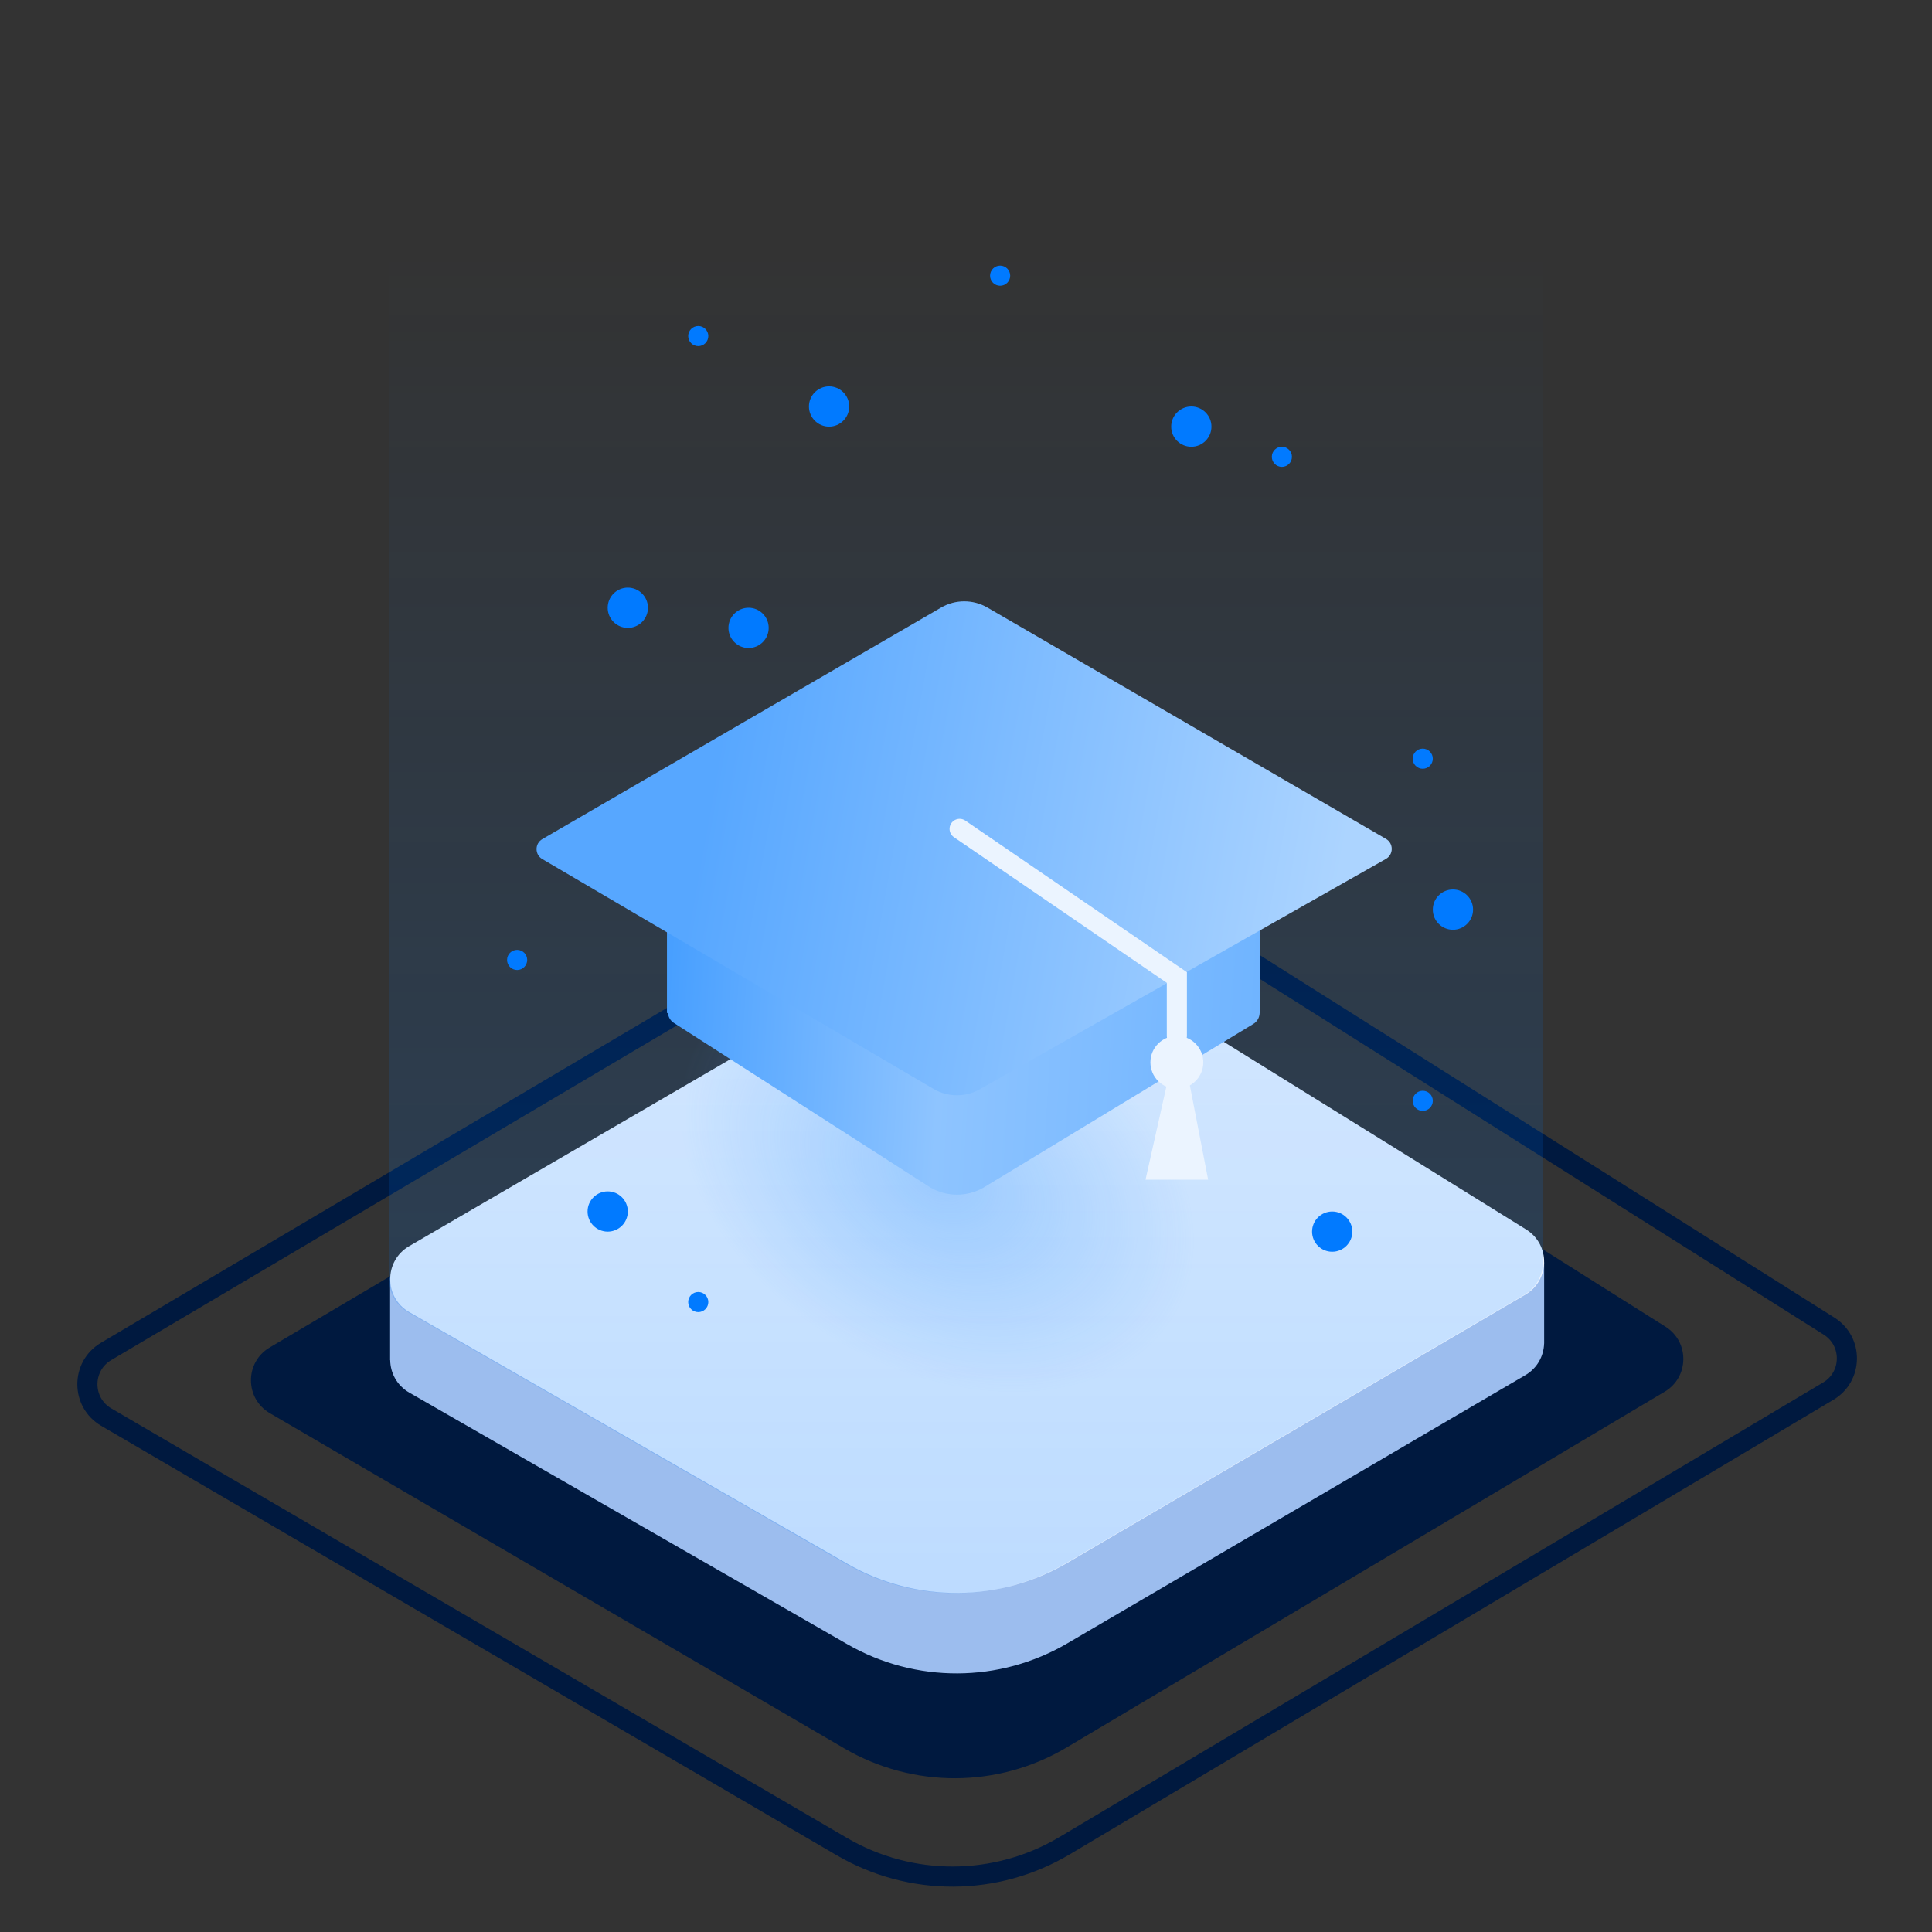 <svg width="96" height="96" viewBox="0 0 96 96" fill="none" xmlns="http://www.w3.org/2000/svg">
<rect x="0" y="0" width="96" height="96" fill="#333333" stroke="none"/>
<path d="M41.84 91.762L5.281 70.417C4.034 69.689 4.029 67.888 5.271 67.153L44.752 43.792C48.266 41.713 52.648 41.775 56.102 43.953L90.888 65.897C92.083 66.651 92.061 68.402 90.846 69.125L52.895 91.715C49.492 93.74 45.259 93.758 41.84 91.762Z" stroke="#00193F"/>
<path d="M41.953 86.877L13.408 70.221C12.161 69.493 12.155 67.692 13.399 66.957L44.313 48.677C47.825 46.6 52.205 46.662 55.657 48.838L82.761 65.925C83.957 66.679 83.934 68.43 82.719 69.153L53.003 86.83C49.602 88.853 45.371 88.871 41.953 86.877Z" fill="#00193F"/>
<path fill-rule="evenodd" clip-rule="evenodd" d="M20.339 69.2L42.111 81.705C45.496 83.649 49.663 83.632 53.032 81.659L75.791 68.333C76.394 67.98 76.707 67.374 76.726 66.76L76.728 66.76V62.732L72.129 62.793L55.219 52.299C51.798 50.176 47.485 50.115 44.005 52.141L24.625 63.421L19.384 63.491V67.587L19.389 67.586C19.398 68.216 19.715 68.841 20.339 69.2Z" fill="#9CBDEE"/>
<path d="M42.111 77.705L20.339 65.2C19.076 64.474 19.071 62.655 20.329 61.922L44.005 48.141C47.485 46.115 51.798 46.176 55.219 48.299L75.832 61.091C77.044 61.843 77.021 63.612 75.791 64.333L53.032 77.659C49.663 79.632 45.496 79.65 42.111 77.705Z" fill="#ECF4FF"/>
<ellipse opacity="0.4" cx="46.578" cy="58.446" rx="13.672" ry="9.622" transform="rotate(30 46.578 58.446)" fill="url(#paint0_radial_1780_24621)"/>
<path opacity="0.2" d="M20.282 65.209L42.055 77.715C45.44 79.659 49.607 79.642 52.976 77.669L75.735 64.342C76.337 63.989 76.65 63.384 76.67 62.77L76.672 62.77V58.742V12.351L19.332 12.351L19.328 59.501V63.596L19.332 63.596C19.342 64.226 19.659 64.851 20.282 65.209Z" fill="url(#paint1_linear_1780_24621)"/>
<circle cx="66.196" cy="61.199" r="1" fill="#017AFF"/>
<circle cx="30.196" cy="60.199" r="1" fill="#017AFF"/>
<circle cx="30.196" cy="42.199" r="1" fill="#017AFF"/>
<circle cx="37.196" cy="31.199" r="1" fill="#017AFF"/>
<circle cx="31.196" cy="30.199" r="1" fill="#017AFF"/>
<circle cx="41.196" cy="20.199" r="1" fill="#017AFF"/>
<circle cx="59.196" cy="21.199" r="1" fill="#017AFF"/>
<circle cx="72.196" cy="45.199" r="1" fill="#017AFF"/>
<circle cx="70.696" cy="54.699" r="0.5" fill="#017AFF"/>
<circle cx="36.696" cy="39.699" r="0.5" fill="#017AFF"/>
<circle cx="49.696" cy="13.699" r="0.5" fill="#017AFF"/>
<circle cx="34.696" cy="16.699" r="0.5" fill="#017AFF"/>
<circle cx="63.696" cy="22.699" r="0.5" fill="#017AFF"/>
<circle cx="70.696" cy="37.699" r="0.5" fill="#017AFF"/>
<circle cx="25.696" cy="47.699" r="0.5" fill="#017AFF"/>
<circle cx="34.696" cy="64.699" r="0.5" fill="#017AFF"/>
<path fill-rule="evenodd" clip-rule="evenodd" d="M33.512 50.846L46.217 58.998C47.031 59.476 48.039 59.484 48.86 59.018L62.256 50.892C62.47 50.771 62.582 50.56 62.591 50.345L62.623 50.327V45.446L58.749 43.297L49.24 35.539C48.419 35.063 47.406 35.063 46.586 35.539L35.256 42.118L33.141 45.005V50.327L33.191 50.356C33.214 50.549 33.321 50.734 33.512 50.846Z" fill="url(#paint2_linear_1780_24621)"/>
<path d="M46.387 54.108L26.944 42.686C26.565 42.464 26.567 41.916 26.947 41.695L46.761 30.19C47.474 29.776 48.354 29.776 49.066 30.19L68.869 41.685C69.253 41.908 69.25 42.462 68.864 42.681L48.683 54.126C47.969 54.53 47.094 54.523 46.387 54.108Z" fill="url(#paint3_linear_1780_24621)"/>
<path d="M58.477 51.472L58.477 48.572L47.683 41.188" stroke="#EBF4FF" stroke-linecap="round"/>
<circle cx="58.477" cy="52.787" r="1.314" fill="#EBF4FF"/>
<path d="M56.921 58.618L58.006 53.771H59.092L60.032 58.618H56.921Z" fill="#EBF4FF"/>
<defs>
<radialGradient id="paint0_radial_1780_24621" cx="0" cy="0" r="1" gradientUnits="userSpaceOnUse" gradientTransform="translate(46.578 58.446) rotate(90) scale(9.622 13.672)">
<stop stop-color="#5DABFF"/>
<stop offset="1" stop-color="#60ACFF" stop-opacity="0"/>
</radialGradient>
<linearGradient id="paint1_linear_1780_24621" x1="48" y1="12.351" x2="48" y2="79.161" gradientUnits="userSpaceOnUse">
<stop stop-color="#017AFF" stop-opacity="0"/>
<stop offset="1" stop-color="#017AFF"/>
</linearGradient>
<linearGradient id="paint2_linear_1780_24621" x1="30.935" y1="48.606" x2="68.594" y2="50.876" gradientUnits="userSpaceOnUse">
<stop stop-color="#3C99FF"/>
<stop offset="0.424" stop-color="#8EC4FF"/>
<stop offset="1" stop-color="#64AEFF"/>
</linearGradient>
<linearGradient id="paint3_linear_1780_24621" x1="35.69" y1="37.203" x2="66.743" y2="42.8" gradientUnits="userSpaceOnUse">
<stop stop-color="#57A7FF"/>
<stop offset="1" stop-color="#ACD4FF"/>
</linearGradient>
</defs>
</svg>
